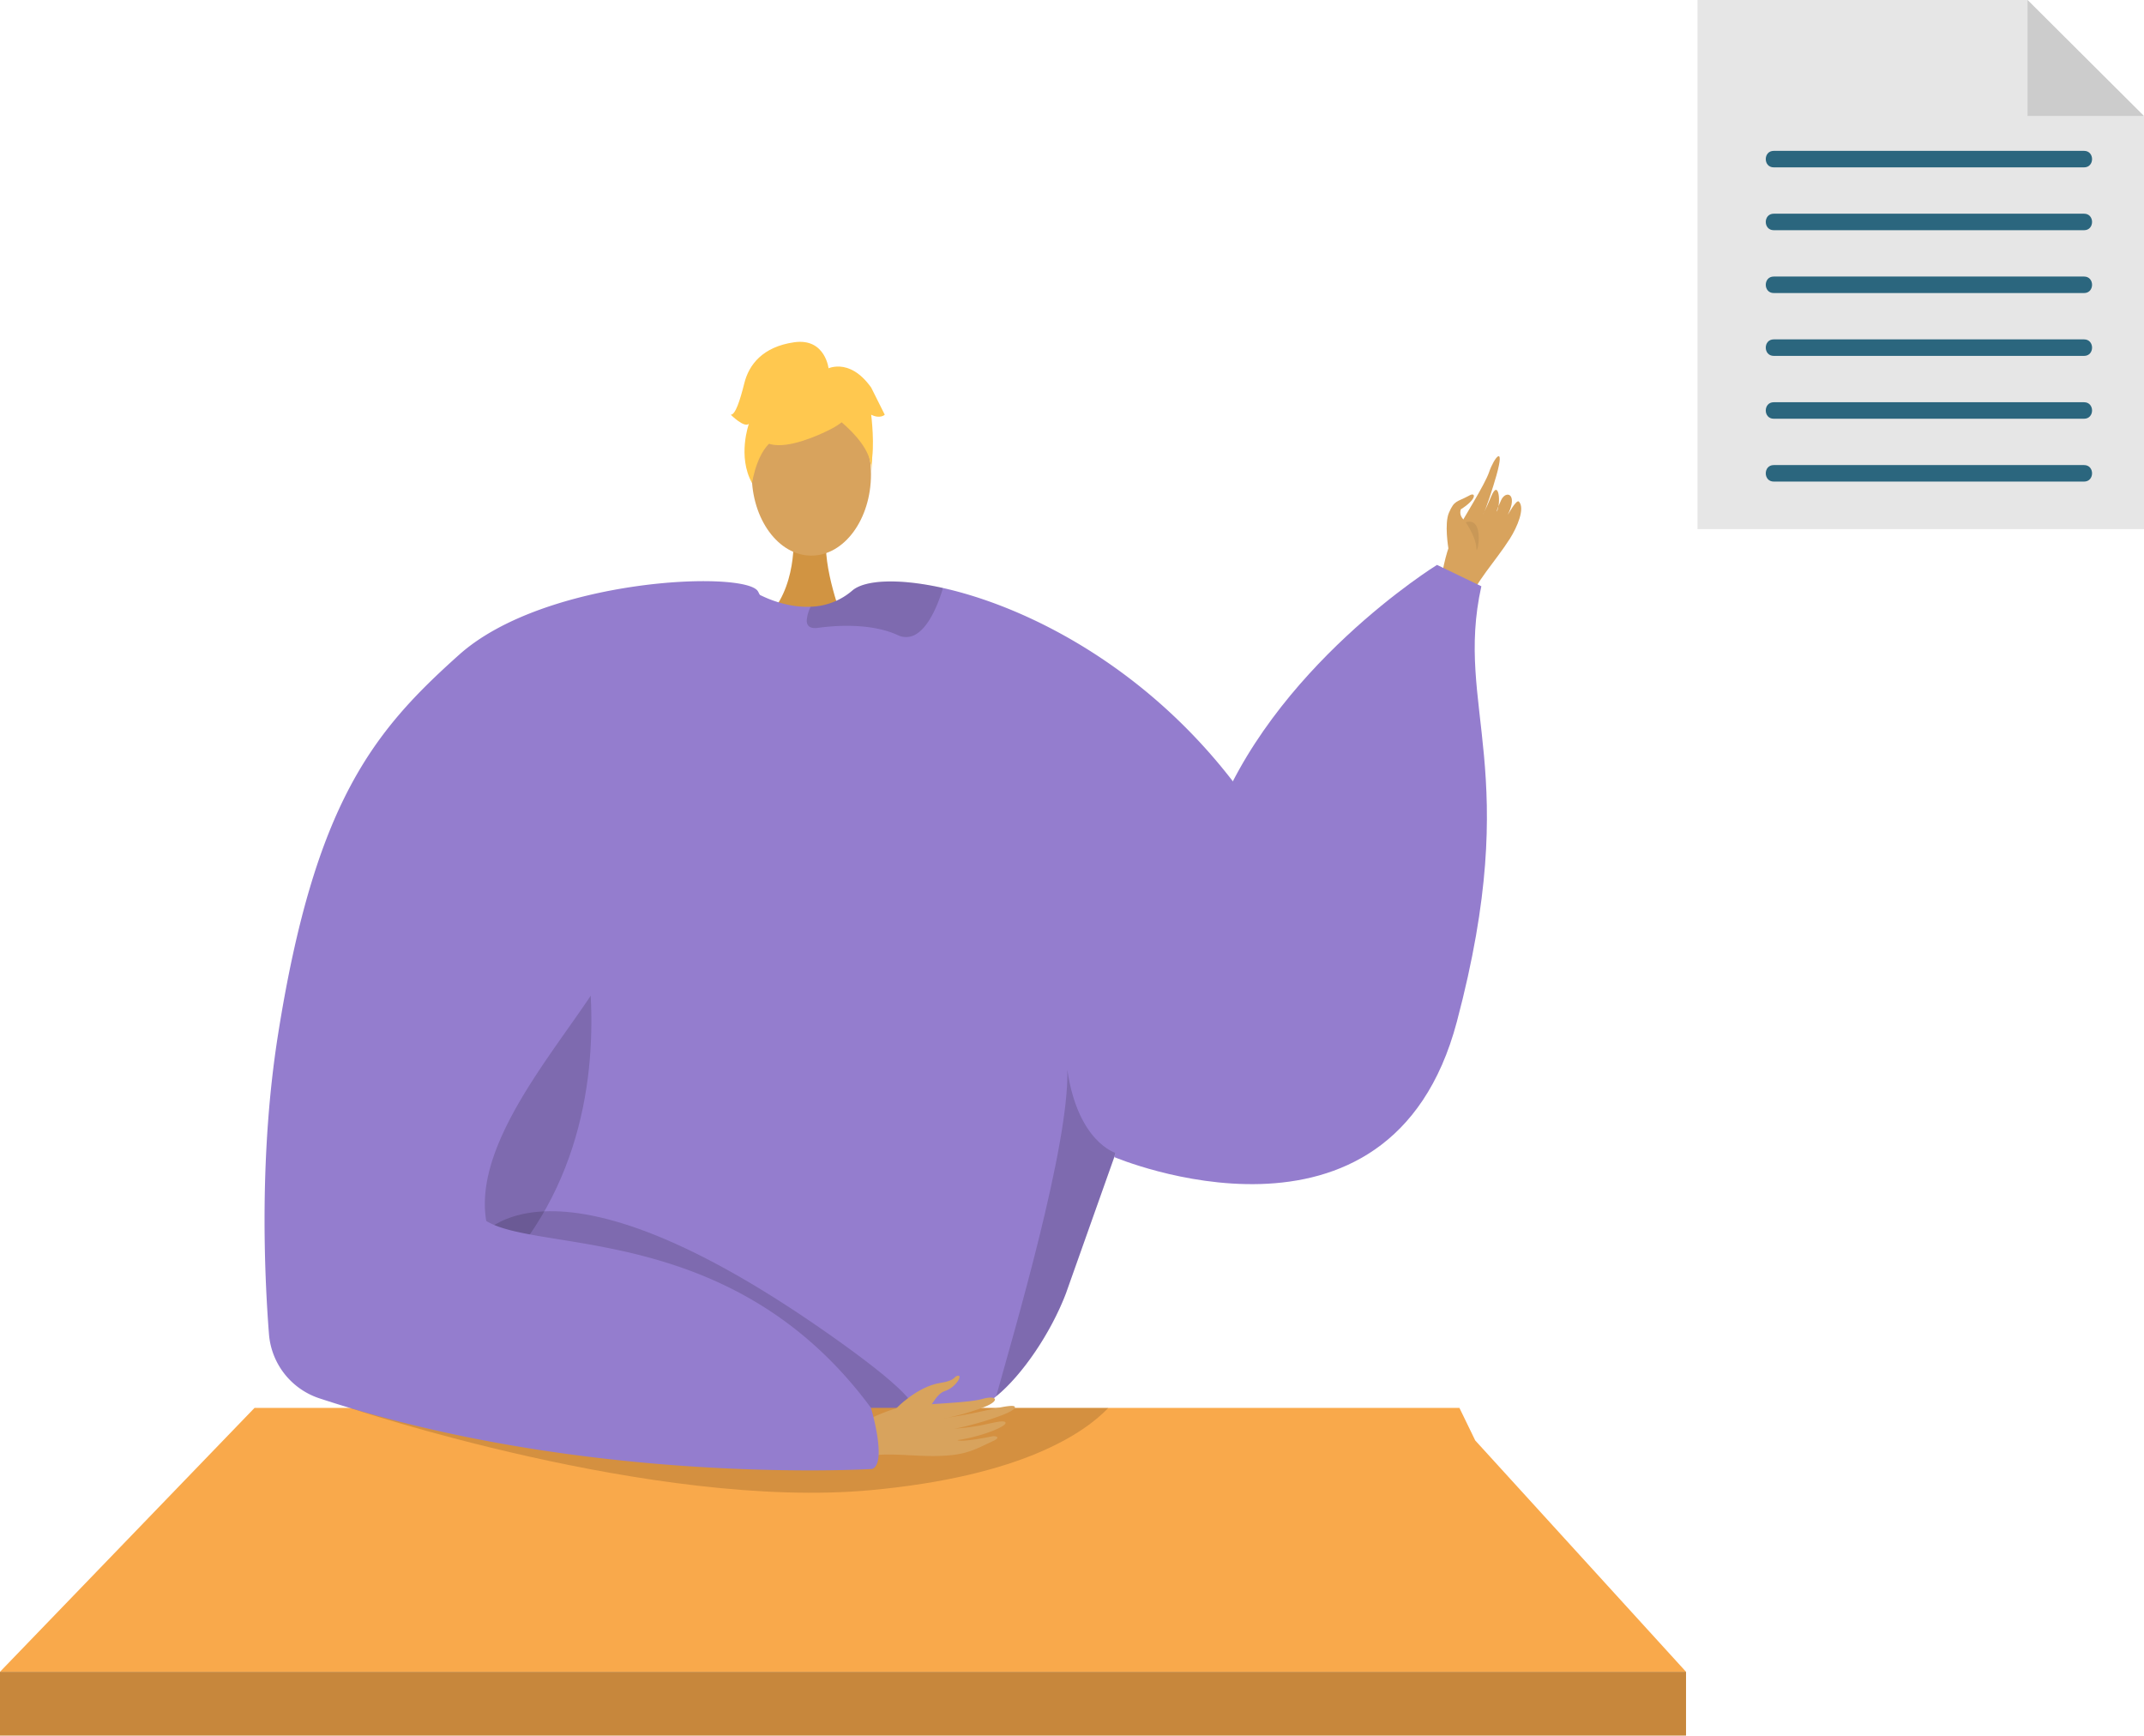 <svg xmlns="http://www.w3.org/2000/svg" width="545" height="441.133" viewBox="0 0 545 441.133"><defs><style>.a,.d{fill:#d8a35d;}.a,.b{fill-rule:evenodd;}.b{fill:#c99857;}.c{fill:#d19442;}.e{fill:#947dce;}.f{opacity:0.15;}.g{fill:#ffc84f;}.h{fill:#f9a94b;}.i{fill:#c7873c;}.j{fill:#e6e6e6;}.k{fill:#ccc;}.l{fill:#2b667e;}</style></defs><g transform="translate(0)"><g transform="translate(365.024 115.944)"><path class="a" d="M957.629,418.98c.323-1.1,1.312-14.36,4.351-19.844s8.063-13.361,9.142-16.527c1.27-3.722,4.142-7.255,1.872.815-.821,2.914-2.66,8.662-3.34,9.758-.33.531.313-.372,2.064-4.531,1.86-4.42,2.508,1.824,1.378,3.941,0,0-.318.227,1.086-2.863,1.191-2.623,4.382-1.707,1.715,3.647.047.094,2.174-4,2.825-3.288,1.585,1.738-.429,6.452-2.3,9.411-3.654,5.771-8.985,11.257-10.431,16.213Z" transform="translate(-957.629 -378.538)"/><path class="a" d="M967.915,400.2s-1.061-6.264.135-9.038c1.413-3.277,2.015-2.662,5.1-4.344,1.752-1.082,2.146.819-2.078,3.465-.752,2.435,2.061,3.139,1.94,4.828s-1.292,6.192-2.357,6.788S967.915,400.2,967.915,400.2Z" transform="translate(-964.762 -376.775)"/><path class="b" d="M966.472,392.323s2.63,3.83,2.694,6.591S971.6,390.754,966.472,392.323Z" transform="translate(-958.9 -375.523)"/></g><g transform="translate(92.885 86.88)"><path class="c" d="M1107.88,395.448s1.259,14.054-7.41,21.827,19.979,0,19.979,0-5.332-13.462-4.135-21.827S1107.88,395.448,1107.88,395.448Z" transform="translate(-999.09 -346.556)"/><ellipse class="d" cx="15.156" cy="20.678" rx="15.156" ry="20.678" transform="translate(98.206 12.985)"/><path class="e" d="M1226.61,481.96c-22.943-47.993-63.891-69.888-90.035-75.7-11.316-2.521-19.858-2.026-22.977.668a16.938,16.938,0,0,1-10.579,4.109,22.887,22.887,0,0,1-5.94-.541,29.528,29.528,0,0,1-6.3-2.141c-.967-.449-1.531-.772-1.531-.772a61.388,61.388,0,0,0-16,.956c-59.147,11.581-69.44,110.755-68.91,119.285.323,5.077,5.571,28.077,12.133,48.523,5.377,16.783,11.65,31.853,16.808,33.937,11.443,4.605,97.839,10.925,115.6,2.452.414-.311.863-.645,1.29-1.014,6.665-5.422,13.895-16.127,17.728-26.155,0-.011,10.21-28.79,12.294-34.651.023-.057.034-.1.057-.149.07-.231.15-.449.231-.656.023-.081.057-.15.081-.231" transform="translate(-989.826 -343.706)"/><path class="f" d="M1072.42,527.4c-.023.081-.057.15-.081.231-.081.206-.161.425-.229.656-.023.046-.036.092-.059.149-2.083,5.861-12.294,34.64-12.294,34.651-3.833,10.027-11.063,20.733-17.729,26.155,4.525-16.382,18.626-63.867,18.085-83C1062.808,524.681,1072.42,527.387,1072.42,527.4Z" transform="translate(-881.687 -321.224)"/><path class="f" d="M1203.593,467.388s28.632,85.468-50.805,121.767l-1.615,1.074.41-20.1s37.432-52.233,37.573-53.577S1203.593,467.388,1203.593,467.388Z" transform="translate(-1151.173 -329.819)"/><path class="f" d="M1078.047,414.432c-.046,1.37.679,2.268,2.877,1.969,6.862-.933,14.609-.736,20.238,1.842a4.781,4.781,0,0,0,4.628-.2c3.6-2.107,5.836-8.392,6.723-11.178a1.943,1.943,0,0,0,.092-.611c-11.316-2.521-19.858-2.026-22.977.668a16.938,16.938,0,0,1-10.579,4.109A9.328,9.328,0,0,0,1078.047,414.432Z" transform="translate(-965.856 -343.706)"/><g transform="translate(92.883)"><g transform="translate(5.143 5.765)"><path class="g" d="M1116.1,375.49s-26.239,14.547-18.451-8.81C1103.041,350.521,1134,365.078,1116.1,375.49Z" transform="translate(-1095.073 -359.46)"/><path class="g" d="M1109.952,369.721s14.68,8.711,13.264,17.449c0,0,3.237-26.089-11.36-26.745s-20.248.754-18.952,28.341C1092.9,388.766,1097.145,366.821,1109.952,369.721Z" transform="translate(-1092.724 -359.272)"/></g><path class="g" d="M1126.667,361.828s-.736-8.128-8.8-6.977-11.511,5.756-12.663,10.361-2.3,8.058-3.454,8.058c0,0,3.454,3.454,4.605,2.3,0,0-2.988,8.279.807,15.075,0,0,1.495-10.471,7.25-11.622S1126.667,361.828,1126.667,361.828Z" transform="translate(-1101.755 -354.739)"/><path class="g" d="M1090.1,360.62s5.756-3.454,11.511,4.6l3.454,6.907s-1.152,1.152-3.454,0c0,0,1.049,8.111-.051,12.69l-3.4-13.84Z" transform="translate(-1065.929 -353.601)"/></g><path class="f" d="M1083.852,544.663s14.809-31.057,90.733,22.324-71.258-13.1-71.258-13.1Z" transform="translate(-1056.682 -314.711)"/><path class="e" d="M964.767,551.678s70.074,29.728,87.076-34.384-.683-79.489,6.231-110.7l-11.271-5.427s-42.424,26.156-56.947,66.536S964.767,551.678,964.767,551.678Z" transform="translate(-774.403 -344.468)"/></g><path class="h" d="M1351.907,643.687H923.323l64.7-67.072h306.283l4.019,8.277Z" transform="translate(-923.322 -218.775)"/><path class="f" d="M1236.394,576.615c-6.084,6.353-21.92,17.341-60.333,20.9-55.168,5.106-132.494-20.9-132.494-20.9Z" transform="translate(-954.653 -218.775)"/><g transform="translate(67.25 147.711)"><g transform="translate(144.734 201.944)"><path class="a" d="M1063.016,584.429c1.09-.366,12.608-7.264,18.853-7.84s15.582-.836,18.806-1.754c3.792-1.078,4.751.429.381,2.1a61.546,61.546,0,0,1-9.946,2.817c-.624.025,3.444-.521,7.866-1.439,4.7-.975,9.8-2.3,10.033-1.462.453,1.623-13.089,5.275-15.474,5.532a60.067,60.067,0,0,0,6.289-.762c2.838-.5,6.091-1.508,6.731-.92,1.006.928-6.166,3.742-12.093,4.564-.1.192,1.811.492,8.786-.956.7-.147,2.485.16.19,1.221-4.831,2.234-6.743,3.551-13.743,3.77-6.828.212-14.363-1.193-19.273.454Z" transform="translate(-1063.016 -568.905)"/><path class="a" d="M1074.93,578.212s5.286-5.553,11.221-6.468c3.528-.545,3.446-1.434,4.047-1.7,2-.879.065,2.827-2.933,3.777-2.435.773-3.8,4.935-5.26,5.818s-5.845,2.5-6.938,1.93S1074.93,578.212,1074.93,578.212Z" transform="translate(-1059.086 -569.913)"/></g><path class="e" d="M1140.817,423.264c-21.684,19.4-36.688,37.421-46.047,96.7-4.748,30.075-3.512,60.15-2.275,76.009a18.738,18.738,0,0,0,12.878,16.295c67.939,22.409,140.457,17.934,140.457,17.934,3.891-1.447-.305-15.524-.305-15.524-34.758-47.171-84.435-39.24-97.8-47.514-4.169-24.453,29.423-55.053,33.385-70.223,10.374-39.779,44.522-74.2,35.687-89.792C1213.742,401.754,1162.689,403.694,1140.817,423.264Z" transform="translate(-1091.37 -404.551)"/></g><rect class="i" width="428.585" height="16.221" transform="translate(0 424.911)"/><g transform="translate(431.495)"><g transform="translate(0)"><path class="j" d="M911.891,283.6H828V418.076H941.5V313.208Z" transform="translate(-827.996 -283.597)"/><path class="k" d="M828,283.6v29.471h29.61Z" transform="translate(-744.101 -283.597)"/></g><g transform="translate(17.359 38.343)"><path class="l" d="M919.724,319.19H840.832c-2.7,0-2.7-4.195,0-4.195h78.892c2.7,0,2.7,4.195,0,4.195Z" transform="translate(-838.806 -314.995)"/></g><g transform="translate(17.359 54.316)"><path class="l" d="M919.724,332.269H840.832c-2.7,0-2.7-4.195,0-4.195h78.892c2.7,0,2.7,4.195,0,4.195Z" transform="translate(-838.806 -328.074)"/></g><g transform="translate(17.359 70.288)"><path class="l" d="M919.724,345.348H840.832c-2.7,0-2.7-4.195,0-4.195h78.892c2.7,0,2.7,4.195,0,4.195Z" transform="translate(-838.806 -341.153)"/></g><g transform="translate(17.359 86.26)"><path class="l" d="M919.724,358.427H840.832c-2.7,0-2.7-4.195,0-4.195h78.892c2.7,0,2.7,4.195,0,4.195Z" transform="translate(-838.806 -354.232)"/></g><g transform="translate(17.359 102.233)"><path class="l" d="M919.724,371.506H840.832c-2.7,0-2.7-4.195,0-4.195h78.892c2.7,0,2.7,4.195,0,4.195Z" transform="translate(-838.806 -367.311)"/></g><g transform="translate(17.359 118.205)"><path class="l" d="M919.724,384.585H840.832c-2.7,0-2.7-4.195,0-4.195h78.892c2.7,0,2.7,4.195,0,4.195Z" transform="translate(-838.806 -380.39)"/></g></g></g></svg>